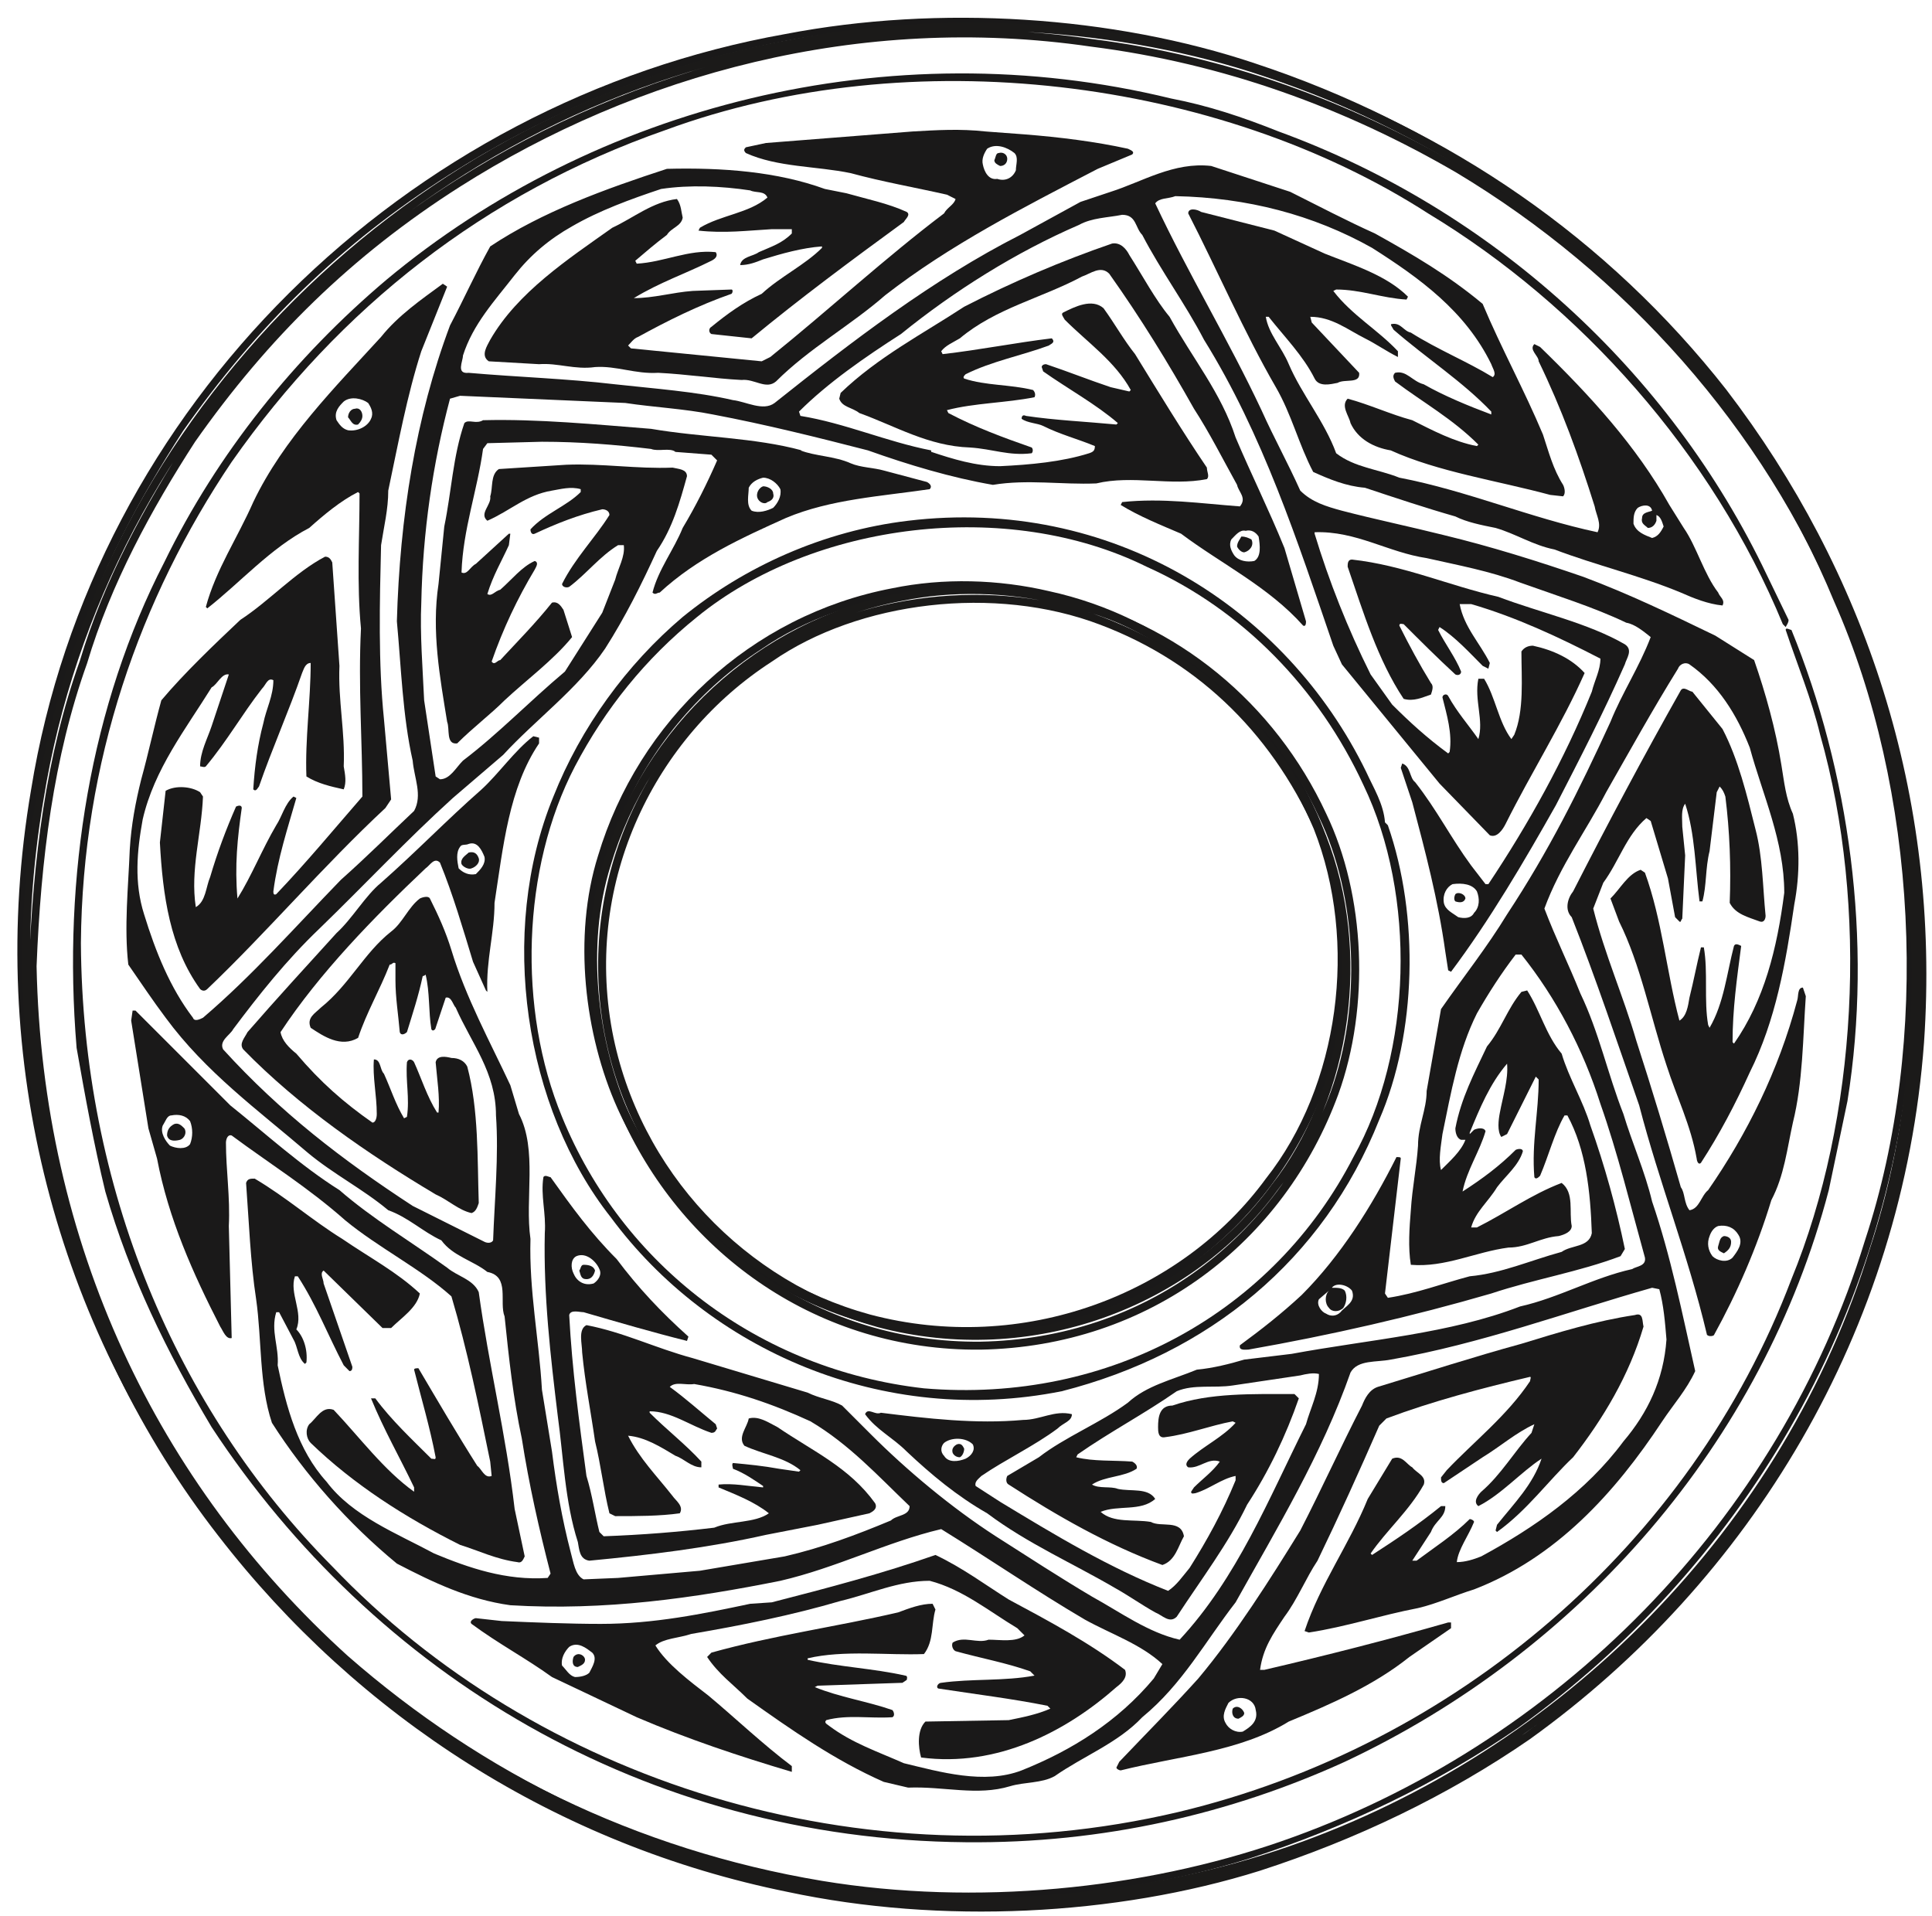 <?xml version="1.0" encoding="UTF-8"?>
<!DOCTYPE svg PUBLIC "-//W3C//DTD SVG 1.1//EN" "http://www.w3.org/Graphics/SVG/1.1/DTD/svg11.dtd">
<svg version="1.1" xmlns="http://www.w3.org/2000/svg" xmlns:xlink="http://www.w3.org/1999/xlink" x="0" y="0" width="110.261" height="109.351" viewBox="0, 0, 110.261, 109.351">
  <defs>
    <clipPath id="Clip_1">
      <path d="M0.009,109.279 L110.252,109.279 L110.252,0.072 L0.009,0.072 z"/>
    </clipPath>
  </defs>
  <g id="Layer_1">
    <g>
      <path d="M72.156,4.128 C82.599,7.582 91.594,13.767 98.343,22.363 C106.215,32.644 110.552,45.416 109.588,59.472 C108.383,75.861 99.708,90.078 87.176,99.073 C82.518,102.286 77.297,104.778 71.835,106.545 C63.64,109.115 53.681,109.598 45.005,107.75 C31.912,105.098 20.586,97.788 12.634,87.507 C3.877,76.261 -0.379,61.078 2.272,45.576 C5.806,23.647 23.639,6.297 45.327,2.441 C54.082,0.755 64.043,1.397 72.156,4.128 z" fill-opacity="0" stroke="#1B1A19" stroke-width="0.219"/>
      <path d="M61.775,1.941 C48.522,0.013 35.75,3.547 25.629,9.974 C19.444,13.91 14.624,18.649 10.448,24.593 C7.957,28.449 5.628,32.706 4.262,37.284 C2.334,42.666 1.611,48.531 1.369,54.636 C1.691,70.541 8.278,84.274 19.203,94.156 C26.914,100.903 36.311,105.561 46.916,107.33 C55.67,108.776 65.23,107.811 73.102,105.081 C88.846,99.619 101.537,86.767 106.436,70.781 C110.212,59.375 109.41,44.996 104.67,34.313 C100.333,23.79 92.38,14.954 82.742,9.17 C76.396,5.475 69.405,2.905 61.775,1.941 M71.656,3.628 C82.098,7.082 91.094,13.267 97.843,21.862 C105.715,32.144 110.052,44.915 109.088,58.972 C107.883,75.36 99.208,89.577 86.676,98.573 C82.018,101.786 76.797,104.278 71.335,106.045 C63.141,108.615 53.181,109.097 44.506,107.249 C31.412,104.598 20.086,97.288 12.134,87.007 C3.378,75.761 -0.879,60.578 1.772,45.076 C5.306,23.147 23.139,5.796 44.827,1.941 C53.583,0.254 63.543,0.897 71.656,3.628" fill="#1A1919"/>
      <path d="M62.275,2.441 C49.022,0.513 36.25,4.047 26.129,10.474 C19.944,14.41 15.124,19.149 10.948,25.093 C8.457,28.949 6.128,33.206 4.762,37.784 C2.834,43.166 2.111,49.031 1.869,55.136 C2.191,71.041 8.778,84.774 19.703,94.656 C27.414,101.403 36.811,106.061 47.416,107.83 C56.17,109.276 65.73,108.311 73.602,105.581 C89.346,100.119 102.037,87.267 106.936,71.281 C110.712,59.875 109.91,45.496 105.17,34.813 C100.833,24.29 92.88,15.454 83.242,9.67 C76.896,5.975 69.905,3.405 62.275,2.441 z M72.156,4.128 C82.598,7.582 91.594,13.767 98.343,22.362 C106.215,32.644 110.552,45.415 109.588,59.472 C108.383,75.86 99.708,90.077 87.176,99.073 C82.518,102.286 77.297,104.778 71.835,106.545 C63.641,109.115 53.681,109.597 45.006,107.749 C31.912,105.098 20.586,97.788 12.634,87.507 C3.878,76.261 -0.379,61.078 2.272,45.576 C5.806,23.647 23.639,6.296 45.327,2.441 C54.083,0.754 64.043,1.397 72.156,4.128 z" fill-opacity="0" stroke="#1B1A19" stroke-width="0.437"/>
    </g>
    <g clip-path="url(#Clip_1)">
      <path d="M72.976,7.504 C85.108,11.931 95.272,21.111 100.844,32.83 L102.074,35.371 C102.074,35.535 101.994,35.618 101.911,35.781 L101.747,35.618 C97.731,25.864 90.19,17.422 81.501,12.177 C69.535,4.471 51.994,2.258 37.977,7.423 C27.65,11.029 19.372,17.586 13.224,26.356 C7.978,34.143 4.699,43.486 4.617,53.813 C4.699,67.75 10.027,80.371 18.962,89.387 C30.518,101.518 49.125,107.666 67.239,103.403 C83.058,99.632 96.501,88.157 102.239,72.993 C106.009,63.813 106.665,51.764 103.878,41.929 C103.387,39.879 102.567,37.913 101.911,35.946 C101.911,35.781 102.158,35.946 102.239,35.946 C105.518,43.978 106.911,53.65 105.436,62.832 L104.37,67.913 C100.599,82.338 90.19,94.223 76.747,100.536 C70.272,103.485 62.978,105.207 55.108,105.126 C36.748,104.96 21.339,95.534 12.076,81.437 C9.535,77.175 7.404,72.83 6.01,67.994 C5.355,65.289 4.863,62.584 4.372,59.797 C3.552,49.962 5.191,40.208 9.371,32.093 C12.404,25.864 16.83,20.373 22.076,15.947 C33.879,6.111 50.682,1.684 66.829,5.619 C68.961,6.028 70.927,6.685 72.976,7.504" fill="#1A1919"/>
      <path d="M56.338,8.487 C56.173,8.733 56.01,9.062 56.092,9.389 C56.173,9.798 56.42,10.29 56.912,10.208 C57.403,10.373 57.813,10.126 57.977,9.717 C57.977,9.389 58.141,8.98 57.895,8.733 C57.485,8.405 56.83,8.16 56.338,8.487 M58.469,7.668 C60.518,7.831 62.485,8.077 64.37,8.487 C64.535,8.569 64.779,8.651 64.616,8.815 L62.65,9.634 C58.386,11.848 54.207,13.98 50.518,16.848 C48.551,18.569 46.174,19.88 44.289,21.765 C43.715,22.257 43.06,21.602 42.322,21.683 C40.765,21.602 39.207,21.356 37.568,21.274 C36.256,21.356 35.191,20.864 33.961,20.946 C32.813,21.11 31.83,20.7 30.765,20.782 L27.896,20.618 C27.404,20.29 27.814,19.717 27.977,19.389 C29.535,16.684 32.404,14.798 34.945,12.996 C36.174,12.421 37.239,11.521 38.634,11.356 C38.879,11.684 38.879,12.093 38.962,12.421 C38.879,12.914 38.305,12.996 38.06,13.405 C37.404,13.896 36.83,14.389 36.256,14.88 L36.338,15.046 C37.896,14.962 39.289,14.224 40.846,14.389 C41.01,14.634 40.765,14.798 40.6,14.88 C39.125,15.618 37.649,16.11 36.174,17.012 C37.322,17.012 38.387,16.684 39.535,16.601 L41.748,16.521 C41.83,16.521 41.83,16.684 41.748,16.766 C39.862,17.421 38.06,18.323 36.42,19.224 C36.174,19.307 36.01,19.553 35.846,19.717 L36.01,19.88 L43.469,20.618 L43.961,20.373 C47.322,17.667 50.518,14.716 53.879,12.176 C54.043,11.848 54.453,11.684 54.534,11.356 L54.043,11.11 C52.239,10.7 50.354,10.373 48.551,9.88 C46.584,9.471 44.371,9.552 42.568,8.733 C42.404,8.569 42.486,8.487 42.568,8.405 L43.715,8.16 L52.077,7.503 C53.469,7.423 54.78,7.34 56.256,7.503" fill="#1A1919"/>
      <path d="M57.485,9.061 C57.485,9.307 57.321,9.471 57.076,9.471 C56.912,9.389 56.748,9.307 56.748,9.142 C56.83,8.979 56.83,8.733 56.994,8.733 C57.239,8.652 57.485,8.816 57.485,9.061" fill="#1A1919"/>
      <path d="M19.617,22.913 C19.372,23.159 19.043,23.487 19.207,23.979 C19.372,24.225 19.536,24.47 19.863,24.553 C20.436,24.635 21.01,24.307 21.174,23.897 C21.338,23.569 21.174,23.241 21.01,22.995 C20.682,22.749 20.027,22.585 19.617,22.913 M25.519,16.357 C25.027,17.586 24.534,18.815 24.043,20.044 C23.224,22.585 22.732,25.29 22.158,27.996 C22.158,29.061 21.912,30.044 21.748,31.11 C21.666,34.388 21.585,37.832 21.912,41.028 L22.322,45.618 L21.994,46.11 C18.47,49.388 15.191,53.24 11.83,56.438 C11.666,56.601 11.503,56.519 11.42,56.438 C9.699,54.061 9.289,51.109 9.125,48.077 L9.453,45.126 C10.027,44.798 10.929,44.88 11.42,45.208 L11.584,45.454 C11.503,47.585 10.847,49.634 11.175,51.765 C11.748,51.437 11.748,50.618 11.994,50.044 C12.404,48.65 12.895,47.339 13.47,46.028 C13.633,45.945 13.797,45.945 13.797,46.11 C13.552,47.831 13.388,49.388 13.552,51.273 C14.371,49.962 14.946,48.486 15.764,47.093 C16.092,46.602 16.256,45.864 16.749,45.454 L16.912,45.536 C16.42,47.257 15.847,48.978 15.601,50.864 C15.601,50.945 15.601,51.109 15.764,51.027 C17.486,49.224 19.043,47.339 20.682,45.454 C20.682,42.339 20.436,39.142 20.601,35.864 C20.355,33.323 20.519,30.7 20.519,28.159 L20.436,28.077 C19.453,28.569 18.47,29.389 17.649,30.126 C15.436,31.274 13.716,33.241 11.83,34.716 L11.748,34.634 C12.322,32.503 13.552,30.7 14.454,28.651 C16.174,25.045 19.125,22.094 21.748,19.225 C22.732,17.995 24.043,17.094 25.272,16.192" fill="#1A1919"/>
      <path d="M20.682,23.733 C20.682,23.897 20.601,24.06 20.436,24.224 C20.108,24.308 20.026,23.98 19.864,23.815 C19.864,23.57 20.026,23.323 20.273,23.323 C20.518,23.242 20.682,23.488 20.682,23.733" fill="#1A1919"/>
      <path d="M43.551,27.258 C43.223,27.339 42.896,27.503 42.731,27.832 C42.731,28.241 42.568,28.815 42.896,29.142 C43.305,29.307 43.798,29.142 44.125,28.979 C44.37,28.734 44.616,28.323 44.535,27.914 C44.37,27.586 43.961,27.258 43.551,27.258 M37.158,24.471 C40.026,24.963 43.059,24.963 45.764,25.701 L45.682,25.701 C46.502,26.028 47.649,26.028 48.551,26.438 C49.125,26.684 49.864,26.684 50.436,26.849 L52.896,27.503 C53.059,27.586 53.223,27.749 53.059,27.914 C50.273,28.323 47.403,28.487 44.864,29.553 C42.321,30.7 39.781,31.848 37.649,33.816 C37.486,33.816 37.403,33.978 37.239,33.816 C37.567,32.503 38.469,31.355 38.961,30.126 C39.699,28.897 40.355,27.586 40.927,26.273 L40.6,25.946 L38.469,25.782 L38.551,25.782 C38.224,25.537 37.567,25.782 37.158,25.619 C35.109,25.373 33.059,25.208 30.928,25.208 L27.814,25.29 L27.568,25.619 C27.24,27.996 26.421,30.208 26.339,32.667 C26.666,32.83 26.83,32.339 27.158,32.176 L29.042,30.455 L29.125,30.455 L29.042,31.11 C28.633,32.012 28.141,32.83 27.814,33.896 C28.059,34.06 28.223,33.733 28.551,33.651 C29.207,33.078 29.78,32.339 30.518,32.012 C30.764,32.094 30.601,32.339 30.518,32.503 C29.535,34.144 28.715,35.864 28.059,37.75 C28.223,37.996 28.387,37.667 28.551,37.667 C29.535,36.601 30.518,35.617 31.502,34.389 C31.83,34.305 31.994,34.551 32.157,34.799 L32.649,36.355 C31.584,37.667 30.026,38.814 28.798,39.962 C27.977,40.783 26.994,41.519 26.092,42.421 C25.436,42.503 25.682,41.601 25.519,41.192 C25.109,38.651 24.617,36.028 25.027,33.323 L25.355,30.044 C25.764,28.077 25.848,26.028 26.502,24.143 C26.748,23.897 27.158,24.225 27.568,23.979 C30.682,23.897 34.043,24.225 37.158,24.471" fill="#1A1919"/>
      <path d="M44.126,28.16 C44.206,28.405 44.044,28.569 43.798,28.651 C43.634,28.814 43.306,28.651 43.224,28.405 C43.14,28.16 43.306,27.831 43.552,27.749 C43.798,27.749 44.126,27.914 44.126,28.16" fill="#1A1919"/>
      <path d="M93.468,28.979 C93.224,29.225 93.224,29.553 93.224,29.881 C93.386,30.372 93.877,30.536 94.288,30.7 C94.617,30.617 94.781,30.372 94.945,30.044 C94.863,29.799 94.781,29.471 94.534,29.389 L94.534,29.717 C94.452,29.962 94.288,30.126 94.043,30.126 C93.877,29.962 93.633,29.881 93.715,29.553 C93.715,29.225 94.125,29.225 94.288,29.142 C94.206,28.734 93.715,28.815 93.468,28.979 M75.6,14.471 C77.24,15.126 79.124,15.7 80.354,16.93 L80.272,17.094 C78.879,17.012 77.649,16.521 76.256,16.521 L76.093,16.602 C77.158,17.995 78.633,18.815 79.781,20.044 L79.781,20.372 C79.124,20.044 78.55,19.635 77.895,19.307 C76.913,18.815 76.009,18.078 74.779,18.078 L74.863,18.405 L77.568,21.275 C77.649,21.93 76.747,21.602 76.338,21.848 C75.929,21.93 75.272,22.094 75.027,21.602 C74.37,20.291 73.306,19.225 72.404,18.078 L72.24,18.078 C72.404,19.061 73.142,19.799 73.552,20.782 C74.288,22.504 75.6,24.061 76.256,25.864 C77.322,26.684 78.633,26.766 79.863,27.258 C83.715,27.996 87.322,29.553 91.174,30.372 C91.418,29.881 91.092,29.389 91.009,28.897 C90.108,26.028 89.125,23.323 87.813,20.618 C87.813,20.291 87.24,19.963 87.567,19.635 L87.895,19.799 C90.765,22.585 93.386,25.455 95.272,28.815 L96.092,30.126 C96.831,31.192 97.24,32.75 98.059,33.815 C98.14,34.061 98.468,34.224 98.306,34.551 C97.486,34.471 96.665,34.144 95.927,33.815 C93.55,32.831 91.092,32.257 88.715,31.356 C87.484,31.11 86.5,30.455 85.354,30.126 C84.534,29.962 83.715,29.799 83.059,29.471 C81.338,28.979 79.617,28.405 77.895,27.832 C76.831,27.749 75.845,27.339 74.945,26.93 C74.125,25.373 73.715,23.651 72.813,22.094 C71.01,18.979 69.453,15.372 67.813,12.177 C67.813,11.848 68.305,11.931 68.551,12.094 L72.731,13.159" fill="#1A1919"/>
      <path d="M65.436,32.339 C57.485,28.405 46.42,29.798 39.781,35.208 C36.83,37.585 34.535,40.453 32.813,43.732 C29.78,49.552 29.535,57.584 32.076,63.733 C35.519,72.174 43.305,78.159 52.731,79.224 C63.387,80.126 72.731,74.797 77.24,66.027 C80.6,60.043 80.847,51.109 77.813,44.798 C75.272,39.306 70.927,34.798 65.436,32.339 M77.977,44.06 C78.386,44.962 78.961,45.864 79.043,46.929 L79.206,47.092 C81.009,52.257 80.847,58.978 78.715,63.896 C75.518,71.929 68.961,77.256 60.6,79.388 C50.354,81.437 40.437,77.012 34.863,69.469 C29.945,63.24 28.388,53.24 31.584,45.454 C33.141,41.519 35.764,37.913 38.961,35.208 C42.486,32.339 46.994,30.29 51.83,29.716 C63.387,28.324 73.386,34.634 77.977,44.06" fill="#1A1919"/>
      <path d="M71.091,30.29 C70.764,30.209 70.517,30.536 70.273,30.782 C70.107,31.11 70.273,31.438 70.436,31.683 C70.681,32.011 71.173,32.094 71.584,32.011 C71.993,31.765 71.911,31.11 71.83,30.618 C71.666,30.372 71.42,30.209 71.091,30.29 M64.453,14.553 C65.189,15.7 65.928,17.094 66.748,18.077 C68.058,20.454 69.698,22.421 70.517,24.963 C71.42,27.093 72.404,29.061 73.305,31.274 L74.534,35.454 C74.534,35.536 74.534,35.782 74.371,35.7 C72.404,33.487 69.698,32.176 67.403,30.454 C66.255,29.962 65.026,29.471 63.96,28.815 L64.043,28.651 C66.337,28.405 68.551,28.733 70.764,28.897 C71.173,28.405 70.681,28.077 70.6,27.667 C69.781,26.192 69.043,24.717 68.141,23.323 C66.666,20.7 65.108,18.159 63.305,15.619 C62.814,15.126 62.239,15.619 61.748,15.782 C59.451,17.012 56.83,17.586 54.78,19.307 C54.37,19.553 53.96,19.717 53.715,20.044 L53.796,20.209 C55.928,19.963 57.976,19.553 60.026,19.307 C60.271,19.553 59.944,19.635 59.861,19.717 C58.305,20.291 56.583,20.618 55.108,21.356 C55.026,21.438 54.943,21.52 55.026,21.602 C56.255,22.012 57.649,21.93 58.961,22.257 C59.041,22.34 59.124,22.504 59.041,22.667 C57.403,22.995 55.6,22.995 54.042,23.405 L54.124,23.57 C55.682,24.389 57.239,24.963 58.88,25.536 C58.961,25.619 58.961,25.782 58.88,25.864 C57.567,26.027 56.666,25.619 55.353,25.536 C52.977,25.455 51.092,24.307 49.043,23.57 C48.633,23.242 48.059,23.242 47.896,22.749 L47.977,22.421 C50.108,20.372 52.649,19.061 55.026,17.503 C57.731,16.11 60.599,14.881 63.469,13.897 C63.96,13.815 64.289,14.225 64.453,14.553" fill="#1A1919"/>
      <path d="M71.42,30.782 C71.584,31.109 71.337,31.437 71.01,31.519 C70.846,31.519 70.681,31.355 70.601,31.191 C70.601,30.946 70.764,30.782 70.846,30.617 C71.092,30.617 71.255,30.7 71.42,30.782" fill="#1A1919"/>
      <path d="M62.358,34.932 C56.302,32.628 48.457,33.567 43.425,37.064 C36.689,41.412 32.596,49.685 34.216,58.383 C35.751,66.483 41.891,72.878 49.651,75.012 C58.349,77.314 67.389,73.903 72.249,67.251 C76.428,61.964 77.537,53.778 74.977,47.296 C72.506,41.498 68.241,37.149 62.358,34.932 M74.977,46.017 C77.195,50.623 77.452,56.933 75.661,61.878 C72.591,70.237 65.001,76.119 55.45,76.289 C46.325,76.376 38.736,70.919 35.239,63.244 C33.363,59.064 32.682,53.437 34.131,48.832 C36.433,41.157 42.829,35.101 50.931,33.567 C53.83,32.969 56.985,33.055 59.884,33.737 C66.536,35.187 72.08,39.792 74.977,46.017" fill="#1A1919"/>
      <path d="M62.858,35.432 C56.802,33.128 48.957,34.067 43.925,37.564 C37.189,41.912 33.096,50.185 34.716,58.883 C36.251,66.983 42.391,73.378 50.151,75.512 C58.849,77.814 67.889,74.403 72.749,67.751 C76.928,62.464 78.037,54.278 75.477,47.796 C73.006,41.998 68.741,37.649 62.858,35.432 z M75.477,46.517 C77.695,51.123 77.952,57.433 76.161,62.378 C73.091,70.737 65.501,76.619 55.95,76.789 C46.825,76.876 39.236,71.419 35.739,63.744 C33.863,59.564 33.182,53.937 34.631,49.332 C36.933,41.657 43.329,35.601 51.431,34.067 C54.33,33.469 57.485,33.555 60.384,34.237 C67.036,35.687 72.58,40.292 75.477,46.517 z" fill-opacity="0" stroke="#1B1A19" stroke-width="0.455"/>
      <path d="M26.748,48.158 C26.585,48.241 26.338,48.158 26.257,48.323 C26.01,48.651 26.093,49.142 26.175,49.551 C26.421,49.799 26.748,49.962 27.158,49.88 C27.404,49.633 27.733,49.306 27.65,48.897 C27.486,48.486 27.24,47.995 26.748,48.158 M30.765,42.422 C29.043,44.962 28.716,48.323 28.223,51.52 C28.223,53.241 27.733,54.799 27.814,56.601 L27.733,56.519 L26.995,54.881 C26.421,52.996 25.847,51.026 25.109,49.224 C24.781,48.897 24.535,49.389 24.289,49.551 C21.339,52.338 18.225,55.536 16.011,58.897 C16.093,59.387 16.502,59.797 16.912,60.125 C18.306,61.766 19.617,62.914 21.256,64.061 C21.421,64.061 21.503,63.814 21.503,63.567 C21.503,62.503 21.256,61.438 21.339,60.454 C21.749,60.454 21.666,61.028 21.912,61.272 C22.322,62.176 22.568,62.995 23.06,63.814 L23.224,63.733 C23.388,62.667 23.142,61.683 23.224,60.617 C23.306,60.372 23.552,60.454 23.634,60.617 C24.044,61.517 24.372,62.585 24.945,63.486 L25.027,63.486 C25.109,62.585 24.945,61.601 24.863,60.617 C24.945,60.207 25.437,60.29 25.765,60.372 C26.175,60.372 26.503,60.535 26.667,60.863 C27.323,63.323 27.24,66.11 27.323,68.65 C27.24,68.896 27.158,69.142 26.912,69.223 C26.175,69.061 25.601,68.485 24.863,68.158 C21.011,65.864 17.076,63.158 13.88,59.88 C13.633,59.553 13.961,59.225 14.126,58.897 C15.765,57.011 17.568,55.045 19.208,53.241 C20.109,52.422 20.847,51.11 21.749,50.372 C23.797,48.567 25.437,46.848 27.486,45.045 C28.47,44.142 29.371,42.831 30.437,42.012 L30.765,42.094" fill="#1A1919"/>
      <path d="M27.323,48.978 C27.405,49.224 27.158,49.47 26.912,49.552 C26.748,49.634 26.421,49.47 26.339,49.306 C26.256,48.978 26.585,48.814 26.748,48.65 C27.076,48.568 27.24,48.732 27.323,48.978" fill="#1A1919"/>
      <path d="M82.895,50.453 C82.567,50.617 82.322,51.028 82.402,51.519 C82.485,51.928 82.895,52.093 83.223,52.337 C83.55,52.421 83.96,52.421 84.124,52.093 C84.451,51.764 84.451,51.273 84.288,50.864 C84.041,50.453 83.468,50.373 82.895,50.453 M85.518,34.06 C87.894,34.962 90.599,35.535 92.731,36.766 C93.223,37.093 92.814,37.584 92.731,37.912 C91.501,40.7 90.19,43.241 88.797,45.946 C86.993,49.142 85.026,52.503 82.812,55.453 L82.649,55.371 L82.485,54.307 C82.075,51.355 81.338,48.568 80.6,45.782 L79.943,43.814 L80.026,43.568 C80.517,43.732 80.437,44.389 80.763,44.633 C81.992,46.191 82.812,47.83 83.96,49.389 L84.78,50.453 L84.943,50.453 C87.239,47.01 89.289,43.323 90.846,39.471 C91.008,38.814 91.337,38.241 91.337,37.584 C88.96,36.355 86.5,35.208 83.96,34.471 L83.305,34.471 C83.55,35.782 84.451,36.683 85.026,37.832 L84.943,38.159 L84.617,37.996 C83.878,37.257 83.058,36.355 82.157,35.782 L82.075,35.946 C82.485,36.766 83.058,37.503 83.387,38.323 C83.387,38.487 83.223,38.568 83.058,38.487 C81.992,37.503 81.092,36.601 80.108,35.617 C80.026,35.617 79.862,35.535 79.862,35.7 C80.437,36.846 81.01,37.912 81.665,38.978 C81.83,39.141 81.747,39.389 81.665,39.634 C81.173,39.798 80.682,40.044 80.108,39.88 C78.633,37.667 77.813,34.962 76.912,32.339 C76.912,32.175 76.912,31.93 77.157,31.93 C80.108,32.257 82.649,33.405 85.518,34.06" fill="#1A1919"/>
      <path d="M83.632,51.273 C83.55,51.52 83.305,51.52 83.058,51.437 C82.977,51.356 82.977,51.192 83.058,51.027 C83.223,50.864 83.632,51.027 83.632,51.273" fill="#1A1919"/>
      <path d="M9.781,63.65 C9.535,63.65 9.453,63.976 9.289,64.224 C9.125,64.635 9.453,65.126 9.699,65.373 C10.027,65.537 10.601,65.617 10.847,65.289 C11.011,64.88 11.011,64.387 10.847,63.976 C10.601,63.65 10.191,63.567 9.781,63.65 M12.404,62.337 L13.142,63.076 C15.191,64.714 17.158,66.519 19.372,67.912 C21.256,69.551 23.47,70.864 25.519,72.339 C26.093,72.83 26.994,72.994 27.322,73.733 C27.896,77.91 28.879,81.846 29.371,86.108 L29.945,88.814 C29.863,88.978 29.78,89.225 29.535,89.142 C28.305,88.978 27.322,88.487 26.257,88.157 C23.141,86.601 20.19,84.715 17.731,82.339 C17.486,82.092 17.403,81.6 17.649,81.273 C18.06,80.944 18.387,80.208 19.043,80.453 C20.518,82.01 21.912,83.896 23.633,85.125 L23.633,84.878 C22.814,83.158 21.912,81.6 21.174,79.796 L21.42,79.796 C22.322,81.028 23.552,82.175 24.617,83.239 C24.781,83.239 24.862,83.321 24.862,83.158 C24.534,81.437 24.043,79.796 23.633,78.158 C23.633,78.076 23.796,78.076 23.879,78.076 C24.945,79.88 26.093,81.846 27.24,83.65 C27.485,83.814 27.65,84.387 28.059,84.223 L27.977,83.405 C27.322,80.208 26.666,77.012 25.764,73.978 C24.043,72.421 21.585,71.192 19.699,69.633 C17.568,67.75 15.436,66.437 13.223,64.796 C12.978,64.714 12.895,65.044 12.895,65.205 C12.895,66.764 13.142,68.323 13.059,69.96 L13.223,76.355 C12.895,76.437 12.732,75.946 12.568,75.7 C11.011,72.667 9.617,69.551 8.962,66.11 L8.47,64.387 L7.486,58.241 L7.568,57.667 L7.732,57.667" fill="#1A1919"/>
      <path d="M10.519,64.387 C10.683,64.635 10.519,64.962 10.273,65.044 C9.946,65.126 9.617,65.126 9.535,64.796 C9.535,64.551 9.617,64.305 9.946,64.142 C10.192,64.06 10.355,64.224 10.519,64.387" fill="#1A1919"/>
      <path d="M98.059,69.961 C97.814,70.044 97.65,70.29 97.567,70.535 C97.404,70.945 97.486,71.354 97.731,71.682 C97.975,71.929 98.55,72.093 98.879,71.764 C99.125,71.437 99.534,70.945 99.206,70.453 C98.961,70.044 98.55,69.88 98.059,69.961 M98.306,41.601 C99.206,43.322 99.699,45.372 100.191,47.339 C100.6,48.897 100.6,50.618 100.764,52.258 C100.764,52.421 100.682,52.667 100.436,52.585 C99.781,52.338 99.043,52.174 98.716,51.52 C98.797,49.471 98.716,47.421 98.468,45.454 C98.386,45.208 98.306,45.044 98.141,44.88 L97.975,45.208 L97.567,48.568 C97.321,49.552 97.404,50.537 97.157,51.437 L96.993,51.437 C96.747,49.552 96.747,47.585 96.174,45.864 C95.927,46.192 96.009,46.683 96.009,47.175 L96.174,48.814 L96.009,52.421 C95.927,52.503 95.927,52.667 95.846,52.585 L95.6,52.338 L95.191,50.126 L94.207,46.848 L93.961,46.683 C92.814,47.667 92.404,49.143 91.502,50.372 L90.927,51.847 C91.584,54.471 92.649,56.847 93.386,59.387 C94.288,62.175 95.107,64.879 95.927,67.749 C96.174,68.075 96.092,68.65 96.42,69.061 C96.993,68.978 97.075,68.24 97.486,67.913 C99.699,64.715 101.5,61.109 102.567,57.093 C102.65,56.847 102.567,56.355 102.893,56.355 L103.059,56.847 C102.893,59.225 102.893,61.765 102.322,64.06 C101.993,65.536 101.83,67.092 101.092,68.485 C100.272,71.191 99.125,73.813 97.814,76.19 C97.731,76.272 97.404,76.272 97.404,76.11 C96.336,71.602 94.698,67.503 93.55,63.077 C92.322,59.552 91.092,55.864 89.699,52.338 C89.29,51.929 89.452,51.273 89.78,50.864 C91.748,47.011 93.797,43.159 95.927,39.388 C96.092,39.142 96.42,39.47 96.584,39.47" fill="#1A1919"/>
      <path d="M98.796,70.864 C98.796,71.191 98.633,71.354 98.385,71.519 C98.223,71.437 97.975,71.354 98.058,71.109 C98.141,70.864 98.141,70.617 98.385,70.535 C98.551,70.535 98.796,70.617 98.796,70.864" fill="#1A1919"/>
      <path d="M32.896,71.682 C32.567,71.846 32.567,72.339 32.731,72.667 C32.896,73.076 33.305,73.403 33.88,73.24 C34.126,73.076 34.371,72.747 34.207,72.42 C34.042,72.01 33.469,71.436 32.896,71.682 M31.421,67.175 C32.649,68.895 33.715,70.37 35.192,71.846 C36.421,73.485 37.731,74.879 39.289,76.272 L39.207,76.518 C37.239,76.026 35.273,75.452 33.305,74.879 C33.06,74.879 32.567,74.716 32.485,75.041 C32.649,78.159 33.06,81.19 33.469,84.222 C33.798,85.288 33.96,86.436 34.207,87.421 L34.453,87.666 C36.667,87.585 38.715,87.421 40.764,87.175 C41.748,86.764 43.06,86.928 43.88,86.355 C43.06,85.698 41.994,85.288 41.01,84.878 L41.01,84.715 C41.83,84.633 42.651,84.797 43.551,84.878 L43.551,84.797 C43.06,84.468 42.485,84.059 41.83,83.813 C41.83,83.732 41.748,83.568 41.83,83.485 C42.731,83.568 43.551,83.649 44.453,83.813 L45.599,83.979 L45.682,83.896 C44.78,83.157 43.551,82.994 42.485,82.502 C42.076,82.009 42.651,81.437 42.731,80.944 C43.305,80.781 43.88,81.19 44.371,81.437 C46.419,82.83 48.469,83.732 49.944,85.78 C50.108,86.107 49.78,86.273 49.617,86.355 L46.665,87.011 L43.715,87.585 C40.437,88.322 37.076,88.731 33.633,89.059 C33.06,88.978 33.06,88.403 32.978,87.994 C32.24,85.698 32.157,83.157 31.83,80.781 C31.421,77.42 31.012,73.896 31.092,70.37 C31.174,69.223 30.846,68.24 31.012,67.175 C31.092,67.011 31.339,67.175 31.421,67.175" fill="#1A1919"/>
      <path d="M33.961,72.502 C33.88,72.831 33.715,72.994 33.47,72.994 C33.142,72.994 33.142,72.747 33.06,72.502 C33.142,72.42 33.142,72.174 33.306,72.174 C33.634,72.174 33.88,72.256 33.961,72.502" fill="#1A1919"/>
      <path d="M76.01,73.485 C76.338,73.485 76.584,73.485 76.748,73.65 C76.912,73.978 76.831,74.387 76.665,74.632 C76.42,74.88 76.01,74.88 75.845,74.632 C75.6,74.387 75.6,73.896 75.845,73.65 L75.272,74.141 C75.108,74.471 75.435,74.88 75.682,74.962 C75.928,75.125 76.255,75.125 76.502,74.88 C76.748,74.553 77.404,74.307 77.158,73.65 C76.912,73.321 76.255,73.158 76.01,73.485 M64.043,12.258 C63.223,12.422 62.321,12.422 61.584,12.832 C57.977,14.389 54.453,16.602 51.42,19.061 C49.371,20.373 47.24,21.848 45.6,23.488 L45.681,23.733 C48.223,24.143 50.601,25.208 53.142,25.701 L53.142,25.783 C54.371,26.192 55.683,26.602 57.076,26.602 C58.797,26.52 60.6,26.356 62.158,25.864 C62.403,25.783 62.486,25.701 62.486,25.455 C61.502,25.045 60.519,24.799 59.535,24.307 C59.206,24.143 58.631,24.143 58.305,23.897 C58.305,23.733 58.387,23.651 58.551,23.733 C60.19,23.979 61.993,24.061 63.715,24.225 L63.797,24.143 C62.568,23.078 60.928,22.176 59.535,21.193 L59.452,20.947 C59.452,20.865 59.535,20.782 59.699,20.782 C60.928,21.193 62.158,21.684 63.387,22.094 L64.453,22.34 L64.535,22.257 C63.633,20.618 62.076,19.553 60.765,18.241 C60.681,18.078 60.519,17.913 60.681,17.832 C61.338,17.504 62.321,17.012 62.978,17.586 C63.633,18.488 64.125,19.389 64.78,20.209 C66.092,22.34 67.486,24.635 68.878,26.684 C68.878,26.93 69.043,27.176 68.878,27.34 C66.83,27.749 64.617,27.094 62.568,27.586 C60.6,27.668 58.631,27.34 56.667,27.668 C54.29,27.258 51.83,26.52 49.535,25.701 C46.665,24.963 43.715,24.225 40.681,23.651 C39.044,23.323 37.322,23.242 35.684,22.995 L26.256,22.585 L25.683,22.75 C24.699,26.438 24.125,30.371 24.044,34.389 C23.962,36.191 24.125,38.159 24.206,39.962 L24.863,44.307 L25.11,44.469 C25.683,44.469 26.011,43.814 26.421,43.405 C28.47,41.848 30.19,40.044 32.24,38.323 L34.372,34.962 L35.109,33.078 C35.273,32.421 35.684,31.766 35.601,31.109 L35.273,31.109 C34.208,31.766 33.47,32.75 32.486,33.487 C32.322,33.568 32.077,33.487 32.077,33.323 C32.814,31.848 33.961,30.7 34.781,29.389 C34.781,29.143 34.535,29.061 34.372,29.061 C32.978,29.389 31.749,29.88 30.519,30.455 C30.355,30.535 30.274,30.371 30.274,30.208 C31.093,29.307 32.322,28.897 33.142,28.078 L33.142,27.914 C32.568,27.749 31.995,27.914 31.502,27.996 C30.027,28.241 29.126,29.143 27.814,29.716 C27.323,29.307 28.06,28.815 27.978,28.323 C28.142,27.832 27.978,27.094 28.47,26.766 L32.322,26.52 C34.372,26.438 36.338,26.766 38.387,26.684 C38.715,26.766 39.206,26.766 39.206,27.176 C38.797,28.651 38.387,30.126 37.486,31.437 C36.584,33.405 35.684,35.208 34.535,37.012 C32.978,39.307 30.519,41.11 28.715,43.078 L25.847,45.535 C23.224,47.912 20.765,50.537 18.225,52.996 C16.339,54.798 14.781,56.764 13.306,58.732 C13.142,59.059 12.486,59.387 12.733,59.88 C16.011,63.485 19.536,66.191 23.552,68.814 L27.651,70.864 C27.814,70.946 28.06,70.946 28.142,70.78 C28.224,68.484 28.47,65.946 28.306,63.65 C28.306,61.191 26.913,59.553 26.011,57.503 C25.847,57.339 25.765,56.846 25.437,56.93 L24.863,58.65 C24.863,58.732 24.699,58.896 24.618,58.732 C24.453,57.75 24.535,56.601 24.29,55.617 C24.206,55.7 24.125,55.7 24.125,55.7 C23.88,56.846 23.552,57.83 23.224,58.896 C23.142,58.978 22.896,59.141 22.815,58.896 C22.733,57.912 22.569,56.93 22.569,55.946 L22.569,54.962 C22.404,54.88 22.404,55.044 22.24,55.044 C21.667,56.518 20.929,57.75 20.437,59.225 C19.453,59.796 18.47,59.141 17.731,58.65 C17.487,58.076 17.978,57.83 18.306,57.503 C19.945,56.191 20.765,54.389 22.323,53.159 C22.978,52.666 23.306,51.764 23.962,51.273 C24.125,51.191 24.453,51.109 24.535,51.273 C25.028,52.257 25.437,53.159 25.765,54.225 C26.585,56.93 27.978,59.469 29.126,61.928 L29.617,63.567 C30.683,65.616 29.945,68.403 30.274,70.698 C30.19,73.65 30.765,76.437 30.929,79.305 L31.502,82.83 C31.749,84.798 32.077,86.683 32.568,88.567 C32.731,89.141 32.814,89.88 33.306,90.125 L35.273,90.043 L39.945,89.633 L44.781,88.814 C46.912,88.323 48.879,87.585 50.846,86.764 C51.175,86.437 51.912,86.517 51.912,85.946 C50.109,84.223 48.47,82.419 46.256,81.108 C44.126,80.125 41.994,79.389 39.618,78.978 C39.125,79.06 38.552,78.814 38.224,79.141 C39.125,79.796 39.945,80.534 40.847,81.273 L40.928,81.518 C40.847,81.6 40.847,81.764 40.601,81.764 C39.372,81.355 38.306,80.534 37.076,80.534 L37.076,80.617 C38.06,81.6 39.125,82.419 40.027,83.405 L40.027,83.732 C39.453,83.732 39.044,83.239 38.552,83.075 C37.731,82.584 36.83,82.009 35.846,81.928 C36.502,83.239 37.486,84.223 38.387,85.371 C38.552,85.617 39.044,85.946 38.797,86.355 C37.65,86.517 36.338,86.517 35.109,86.517 L34.781,86.355 C34.454,85.043 34.29,83.568 33.961,82.255 C33.715,80.534 33.388,78.896 33.224,77.175 C33.224,76.682 32.978,75.862 33.47,75.617 C35.601,76.026 37.404,76.928 39.535,77.501 L46.093,79.469 C46.748,79.796 47.485,79.88 48.06,80.207 L49.699,81.846 C51.748,83.896 54.29,86.025 56.83,87.666 C58.631,88.814 60.519,90.043 62.321,91.108 C63.96,92.01 65.519,93.158 67.322,93.568 C70.601,90.043 72.404,85.535 74.534,81.273 C74.78,80.371 75.272,79.469 75.272,78.405 C74.944,78.321 74.534,78.405 74.207,78.487 L70.354,79.06 C69.288,79.225 68.14,78.978 67.158,79.389 C65.273,80.7 63.387,81.682 61.502,82.994 L61.42,83.157 C62.403,83.405 63.55,83.321 64.617,83.405 C64.78,83.485 64.945,83.65 64.863,83.814 C64.125,84.307 63.059,84.223 62.321,84.716 C62.731,84.962 63.387,84.798 63.797,84.962 C64.535,85.125 65.519,84.878 65.929,85.535 C65.109,86.273 63.797,85.862 62.814,86.273 C63.55,86.928 64.699,86.683 65.681,86.848 C66.256,87.175 67.403,86.683 67.568,87.666 C67.239,88.239 67.076,89.059 66.338,89.305 C63.223,88.157 60.355,86.517 57.568,84.716 C57.403,84.633 57.403,84.389 57.486,84.223 L59.289,83.157 C60.765,82.009 62.814,81.191 64.37,80.042 C65.437,79.06 66.912,78.732 68.306,78.158 C69.206,78.076 70.19,77.83 71.01,77.584 L73.715,77.257 C78.142,76.437 82.731,76.11 86.748,74.553 C88.96,74.059 90.928,72.912 93.141,72.421 C93.387,72.257 93.961,72.257 93.878,71.764 C93.058,68.814 92.322,65.782 91.338,62.994 C90.355,59.88 88.797,56.93 86.829,54.471 L86.501,54.471 C85.682,55.535 84.944,56.683 84.289,57.83 C83.223,59.962 82.812,62.337 82.322,64.714 C82.24,65.373 82.075,66.191 82.24,66.766 C82.731,66.273 83.387,65.7 83.632,65.043 L83.387,65.043 C83.141,64.962 83.059,64.634 83.059,64.387 C83.387,62.667 84.125,61.273 84.862,59.716 C85.682,58.732 86.01,57.583 86.829,56.601 L87.157,56.518 C87.895,57.666 88.223,59.059 89.125,60.125 C89.535,61.517 90.355,62.832 90.765,64.223 C91.584,66.519 92.239,68.896 92.732,71.273 L92.486,71.682 C90.108,72.583 87.567,72.993 85.109,73.812 C80.6,75.125 75.928,76.191 71.256,77.012 C71.092,77.012 70.681,77.091 70.764,76.764 C71.994,75.862 73.142,74.962 74.289,73.896 C76.502,71.682 78.305,68.814 79.698,66.028 C79.862,66.028 79.943,66.028 79.943,66.109 L79.042,73.812 L79.207,74.059 C80.846,73.812 82.322,73.241 83.879,72.83 C85.682,72.667 87.322,71.93 89.125,71.437 C89.699,71.028 90.682,71.191 90.846,70.371 C90.765,67.994 90.519,65.616 89.452,63.65 L89.289,63.65 C88.715,64.634 88.387,65.946 87.895,67.092 C87.813,67.175 87.649,67.339 87.567,67.175 C87.404,65.205 87.813,63.485 87.813,61.6 L87.649,61.437 L86.01,64.714 L85.682,64.88 C85.436,64.551 85.519,63.896 85.6,63.485 C85.765,62.584 86.091,61.6 86.01,60.698 C85.026,61.846 84.452,63.241 83.879,64.634 L83.879,64.714 L84.125,64.471 C84.289,64.387 84.699,64.305 84.781,64.551 C84.452,65.7 83.715,66.766 83.469,67.994 C84.616,67.257 85.6,66.519 86.501,65.616 C86.666,65.537 86.911,65.537 86.911,65.7 C86.666,66.519 85.929,67.092 85.436,67.75 C84.944,68.568 84.206,69.141 83.961,70.043 L84.289,70.043 C85.929,69.223 87.404,68.157 89.125,67.503 C89.862,68.075 89.535,69.141 89.699,69.96 C89.699,70.289 89.289,70.453 88.96,70.534 C87.895,70.616 87.157,71.191 86.091,71.191 C84.206,71.437 82.485,72.339 80.518,72.175 C80.354,71.191 80.437,70.043 80.518,69.06 C80.6,67.75 80.846,66.601 80.928,65.373 C80.928,64.223 81.42,63.323 81.42,62.257 L82.24,57.583 C83.551,55.7 84.862,54.06 86.01,52.175 C88.387,48.568 90.108,45.125 91.911,41.191 C92.567,39.553 93.551,38.076 94.207,36.355 C93.797,36.028 93.305,35.617 92.814,35.535 C90.928,34.633 88.797,33.978 86.748,33.241 C85.026,32.585 83.223,32.257 81.42,31.848 C79.207,31.519 77.404,30.289 75.026,30.371 L75.026,30.455 C75.845,33.158 76.912,35.864 78.223,38.487 L79.453,40.207 C80.437,41.191 81.42,42.093 82.649,42.994 L82.731,42.912 C82.895,41.848 82.567,40.782 82.322,39.798 C82.322,39.634 82.567,39.553 82.649,39.716 C83.141,40.617 83.797,41.355 84.371,42.175 C84.699,41.11 84.125,39.962 84.371,38.732 L84.699,38.732 C85.354,39.798 85.519,41.191 86.256,42.175 L86.42,41.93 C86.994,40.535 86.829,38.732 86.829,37.175 C86.994,36.93 87.239,36.846 87.485,36.846 C88.632,37.093 89.699,37.584 90.436,38.405 C89.125,41.355 87.404,44.06 85.929,47.01 C85.765,47.339 85.436,47.83 85.026,47.666 L82.158,44.716 L76.584,37.912 L76.092,36.846 C74.043,30.864 72.076,24.799 68.715,19.389 C67.649,17.34 66.256,15.455 65.19,13.406 C64.78,12.996 64.863,12.258 64.043,12.258 M73.633,10.946 C75.272,11.766 76.831,12.586 78.469,13.323 C80.682,14.553 82.649,15.701 84.616,17.34 C85.682,19.881 86.994,22.257 88.059,24.799 C88.387,25.783 88.632,26.766 89.207,27.668 C89.289,27.832 89.369,28.16 89.207,28.323 L88.469,28.241 C85.436,27.422 82.075,26.93 79.371,25.701 C78.387,25.537 77.485,25.045 77.075,24.143 C76.993,23.733 76.502,23.16 76.912,22.75 C78.142,23.078 79.371,23.651 80.6,23.979 C81.748,24.553 82.978,25.208 84.289,25.455 L84.371,25.373 C82.895,23.897 81.256,22.995 79.616,21.766 C79.534,21.602 79.453,21.439 79.616,21.275 C80.272,21.111 80.6,21.766 81.256,21.93 C82.402,22.585 83.797,23.16 85.109,23.651 L85.109,23.488 C83.469,21.766 81.42,20.455 79.534,18.816 C79.453,18.651 79.288,18.488 79.453,18.488 C79.943,18.405 80.108,18.897 80.518,18.979 C82.075,19.963 83.715,20.618 85.191,21.52 C85.436,21.356 85.191,21.029 85.109,20.782 C83.632,17.75 81.01,15.864 78.305,14.144 C74.944,12.258 71.174,11.274 67.076,11.193 C66.665,11.356 66.174,11.274 65.929,11.603 C67.814,15.619 70.108,19.389 71.994,23.405 C72.732,25.045 73.47,26.356 74.207,27.996 C74.862,28.651 75.682,28.897 76.584,29.143 C78.469,29.634 80.437,30.043 82.402,30.535 C85.109,31.191 87.731,32.012 90.355,32.914 C92.977,33.896 95.355,35.044 97.896,36.273 L100.109,37.667 C100.763,39.553 101.338,41.601 101.665,43.65 C101.829,44.634 101.912,45.535 102.322,46.437 C102.731,48.076 102.731,49.88 102.403,51.6 C101.912,54.962 101.338,58.241 99.862,61.191 C99.043,62.994 98.141,64.714 97.075,66.355 C96.912,66.519 96.83,66.191 96.83,66.109 C96.502,64.223 95.682,62.584 95.107,60.782 C94.207,58.076 93.632,55.044 92.403,52.584 L91.911,51.273 C92.486,50.7 92.895,49.88 93.632,49.634 L93.878,49.798 C94.862,52.503 95.107,55.453 95.846,58.241 C96.256,57.994 96.336,57.421 96.419,56.93 C96.666,55.946 96.83,55.044 97.075,54.06 L97.239,54.06 C97.486,55.453 97.239,57.092 97.486,58.487 L97.566,58.65 C98.386,57.257 98.551,55.535 98.96,53.978 C99.043,53.814 99.206,53.898 99.371,53.978 C99.125,55.864 98.879,57.583 98.879,59.469 L98.96,59.553 C100.682,57.092 101.419,54.142 101.829,50.946 C101.829,47.994 100.599,45.371 99.862,42.666 C99.125,40.782 98.059,39.06 96.419,37.912 C96.174,37.75 95.846,37.912 95.764,38.159 C94.288,40.535 92.977,42.912 91.666,45.207 C90.519,47.421 89.042,49.389 88.14,51.846 C88.797,53.569 89.535,55.044 90.19,56.683 C91.256,58.896 91.748,61.273 92.649,63.567 C93.141,65.205 93.878,66.846 94.288,68.568 C95.355,71.682 96.009,74.962 96.747,78.241 C96.256,79.305 95.517,80.125 94.862,81.108 C92.157,85.208 88.797,88.896 84.125,90.698 C83.059,91.025 81.992,91.518 80.928,91.764 C78.797,92.173 76.831,92.83 74.699,93.158 L74.453,93.075 C75.355,90.371 76.993,88.157 78.059,85.535 L79.453,83.239 C80.026,82.994 80.272,83.568 80.6,83.732 C80.846,84.059 81.42,84.223 81.256,84.716 C80.437,86.191 79.124,87.339 78.223,88.65 L78.305,88.732 C79.698,87.83 80.928,87.012 82.24,85.946 L82.485,85.946 C82.485,86.6 81.912,86.764 81.665,87.421 L80.6,89.059 L80.846,89.059 C81.83,88.323 82.978,87.585 83.879,86.683 C83.961,86.683 84.125,86.764 84.125,86.848 C83.797,87.666 83.223,88.403 83.141,89.141 C83.632,89.141 84.125,88.978 84.535,88.814 C87.567,87.175 90.519,85.125 92.649,82.255 C94.042,80.617 94.945,78.732 95.107,76.437 C95.026,75.453 94.945,74.471 94.698,73.568 L94.288,73.485 C89.369,74.88 84.535,76.682 79.371,77.584 C78.551,77.748 77.485,77.584 77.075,78.321 C75.435,82.994 72.896,87.175 70.518,91.435 C68.798,93.648 67.486,96.108 65.19,97.992 C63.797,99.469 61.83,100.207 60.19,101.355 C59.452,101.766 58.47,101.682 57.65,101.928 C55.763,102.5 53.88,101.928 51.83,102.009 L50.437,101.682 C47.65,100.453 45.19,98.732 42.65,96.928 C41.83,96.108 41.01,95.534 40.356,94.553 L40.601,94.305 C44.126,93.321 47.731,92.83 51.256,92.01 C51.912,91.764 52.568,91.518 53.224,91.518 L53.387,91.846 C53.142,92.666 53.305,93.648 52.731,94.387 C50.683,94.469 48.142,94.142 46.093,94.632 L46.093,94.714 C47.896,95.125 49.863,95.207 51.665,95.618 C51.83,95.618 51.748,95.862 51.748,95.862 L51.502,96.028 L46.665,96.191 L46.502,96.273 C47.896,96.846 49.535,97.093 50.929,97.583 C51.011,97.666 51.092,97.912 50.929,97.992 C49.617,98.075 48.388,97.83 47.158,98.157 C46.994,98.323 47.24,98.403 47.323,98.487 C48.634,99.469 50.109,99.962 51.584,100.616 C53.633,101.109 56.174,101.846 58.305,101.026 C61.175,99.88 63.797,98.239 65.847,95.782 L66.338,94.96 C65.109,93.814 63.387,93.239 61.911,92.419 C59.125,90.782 56.502,88.978 53.715,87.257 C50.601,87.994 47.731,89.468 44.536,90.207 C39.618,91.191 34.535,91.928 29.126,91.601 C26.748,91.273 24.699,90.289 22.65,89.225 C19.863,86.928 17.404,84.142 15.519,81.191 C14.781,78.978 14.946,76.437 14.618,74.141 C14.29,72.01 14.208,69.716 14.044,67.503 C14.126,67.257 14.29,67.257 14.536,67.257 C16.339,68.323 17.814,69.633 19.536,70.698 C21.093,71.764 22.65,72.583 23.962,73.812 C23.797,74.632 22.896,75.208 22.323,75.782 L21.831,75.782 L18.47,72.503 C18.225,72.667 18.47,72.993 18.47,73.241 L20.109,77.994 C20.109,78.076 20.109,78.241 19.945,78.241 L19.617,77.91 C18.715,76.191 18.06,74.471 16.994,72.83 L16.831,72.83 C16.502,73.812 17.323,74.88 16.912,75.862 C17.323,76.271 17.568,77.012 17.487,77.748 L17.404,77.83 C16.994,77.501 16.994,76.848 16.749,76.437 L15.929,74.88 L15.765,74.88 C15.437,75.946 15.929,76.848 15.847,77.91 C16.339,80.289 16.994,82.748 18.634,84.55 C20.109,86.517 22.65,87.501 24.781,88.65 C26.748,89.468 28.879,90.207 31.256,90.043 L31.421,89.796 C30.765,87.257 30.19,84.716 29.781,82.092 C29.289,79.796 29.043,77.501 28.798,75.125 C28.47,74.307 29.126,72.83 27.814,72.583 C26.995,71.93 25.847,71.682 25.19,70.78 C24.125,70.289 23.306,69.469 22.158,69.06 C20.683,67.83 19.044,67.012 17.568,65.782 C14.7,63.323 11.748,61.191 9.454,58.076 C8.715,57.092 8.061,56.108 7.323,55.044 C7.076,52.912 7.323,50.617 7.405,48.487 C7.487,47.092 7.733,45.782 8.061,44.469 C8.47,42.994 8.798,41.437 9.208,39.962 C10.519,38.405 12.24,36.766 13.717,35.371 C15.356,34.307 16.831,32.667 18.552,31.766 C18.798,31.766 18.88,31.93 18.962,32.093 L19.372,37.996 C19.29,39.962 19.7,41.766 19.617,43.732 C19.7,44.225 19.781,44.634 19.617,45.044 C18.88,44.88 18.142,44.716 17.487,44.307 C17.404,42.175 17.731,39.962 17.731,37.832 C17.404,37.832 17.323,38.241 17.24,38.405 C16.502,40.535 15.519,42.748 14.781,44.88 C14.7,44.962 14.618,45.207 14.454,45.044 C14.536,43.732 14.7,42.503 15.028,41.273 C15.19,40.453 15.601,39.716 15.601,38.814 C15.273,38.65 15.19,39.06 14.946,39.307 C13.798,40.782 12.979,42.257 11.748,43.732 C11.667,43.814 11.503,43.732 11.42,43.732 C11.42,42.912 11.83,42.175 12.077,41.437 L13.06,38.487 C12.651,38.405 12.405,39.06 12.077,39.225 C10.601,41.601 8.798,43.896 8.142,46.766 C7.814,48.568 7.65,50.373 8.224,52.175 C8.88,54.307 9.7,56.355 11.011,58.076 C11.093,58.321 11.42,58.158 11.585,58.076 C14.372,55.7 16.831,52.912 19.453,50.208 C20.929,48.896 22.24,47.585 23.634,46.273 C24.125,45.371 23.634,44.389 23.552,43.405 C22.978,40.864 22.896,38.076 22.65,35.453 C22.815,29.553 23.715,23.815 25.683,18.57 C26.503,17.012 27.158,15.537 27.978,14.061 C30.929,12.094 34.535,10.783 38.06,9.635 C41.256,9.553 44.371,9.799 47.076,10.783 L48.306,11.028 C49.453,11.356 50.683,11.603 51.748,12.094 C51.994,12.258 51.665,12.504 51.584,12.668 C48.552,14.881 45.681,17.012 42.896,19.307 L40.601,19.061 C40.438,18.979 40.438,18.733 40.601,18.651 C41.503,17.913 42.404,17.258 43.47,16.767 C44.536,15.783 45.929,15.127 46.912,14.144 L46.912,14.061 C45.765,14.144 44.617,14.472 43.552,14.799 C43.142,14.963 42.731,15.127 42.24,15.127 C42.322,14.635 42.978,14.635 43.306,14.389 C44.044,14.061 44.617,13.897 45.19,13.323 L45.19,13.078 L44.044,13.078 C42.65,13.159 41.339,13.323 39.863,13.159 L39.945,12.996 C41.175,12.258 42.731,12.177 43.798,11.274 C43.634,10.865 43.142,11.028 42.814,10.865 C41.175,10.618 39.372,10.537 37.731,10.783 C36.011,11.356 34.208,12.012 32.65,12.914 C31.34,13.651 30.274,14.553 29.371,15.701 C28.224,17.176 26.995,18.488 26.421,20.291 C26.421,20.618 26.011,21.356 26.748,21.275 C29.536,21.52 32.322,21.602 35.109,21.93 C37.322,22.176 39.7,22.34 41.83,22.832 C42.568,22.913 43.552,23.488 44.208,22.995 C48.634,19.471 53.224,15.947 58.223,13.406 L61.665,11.521 L63.387,10.946 C65.19,10.373 66.994,9.226 69.125,9.471" fill="#1A1919"/>
      <path d="M53.88,82.338 C53.715,82.503 53.632,82.83 53.88,83.076 C54.124,83.485 54.698,83.405 55.108,83.239 C55.436,83.076 55.682,82.748 55.518,82.42 C55.108,82.01 54.289,82.01 53.88,82.338 M74.125,79.796 C73.386,81.929 72.404,83.979 71.173,85.863 C70.107,88.076 68.551,90.126 67.157,92.257 C66.748,92.666 66.339,92.173 65.928,92.01 C65.189,91.601 64.37,91.025 63.632,90.616 C61.256,89.224 58.631,88.076 56.339,86.355 C54.616,85.371 53.141,84.143 51.748,82.83 C50.928,82.01 50.026,81.6 49.37,80.699 C49.535,80.289 49.944,80.781 50.273,80.617 C52.896,80.944 55.682,81.273 58.386,81.027 C59.371,81.027 60.19,80.453 61.174,80.699 C61.174,81.108 60.681,81.19 60.355,81.519 C59.041,82.503 57.321,83.321 56.01,84.223 C55.846,84.388 55.6,84.55 55.682,84.797 L57.076,85.698 C60.19,87.585 63.305,89.469 66.666,90.781 C67.157,90.453 67.485,89.962 67.894,89.469 C68.877,87.913 69.781,86.273 70.517,84.468 L70.517,84.223 C69.698,84.388 69.043,84.961 68.223,85.208 C68.141,85.208 67.977,85.288 67.977,85.124 L68.141,84.878 C68.632,84.388 69.206,83.979 69.616,83.405 C68.96,83.157 68.467,83.813 67.814,83.732 C67.567,83.568 67.814,83.321 67.894,83.239 C68.715,82.503 69.781,82.01 70.517,81.19 L70.353,81.108 C69.043,81.354 67.814,81.846 66.501,82.01 C66.092,82.093 66.092,81.683 66.092,81.437 C66.092,80.862 66.173,80.207 66.911,80.207 C69.043,79.469 71.502,79.551 73.879,79.551" fill="#1A1919"/>
      <path d="M55.027,82.667 C55.027,82.83 54.944,83.076 54.78,83.158 C54.617,83.158 54.453,83.076 54.371,82.912 C54.289,82.667 54.453,82.503 54.617,82.419 C54.863,82.339 54.944,82.503 55.027,82.667" fill="#1A1919"/>
      <path d="M32.486,93.976 C32.24,94.223 31.994,94.633 32.076,95.044 C32.322,95.289 32.486,95.617 32.813,95.699 C33.142,95.699 33.47,95.617 33.633,95.453 C33.797,95.125 34.125,94.633 33.797,94.305 C33.47,94.058 32.978,93.649 32.486,93.976 M57.567,91.274 C59.862,92.503 62.158,93.732 64.207,95.289 C64.37,95.699 64.043,96.028 63.716,96.273 C60.846,98.813 56.912,100.862 52.568,100.29 C52.404,99.715 52.322,98.732 52.814,98.24 L57.567,98.158 C58.386,97.992 59.207,97.829 59.945,97.501 L59.78,97.339 C57.732,96.929 55.683,96.683 53.551,96.354 C53.387,96.273 53.551,96.028 53.715,96.028 C55.437,95.782 57.322,95.942 59.041,95.617 L58.797,95.372 C57.403,94.88 56.01,94.633 54.534,94.223 C54.371,94.142 54.289,93.895 54.371,93.732 C55.027,93.322 55.763,93.815 56.42,93.567 C57.076,93.567 57.977,93.732 58.469,93.322 L58.059,92.912 C56.42,91.929 54.944,90.699 53.059,90.207 C51.257,90.207 49.699,90.945 47.978,91.355 C45.19,92.174 42.322,92.749 39.453,93.239 C38.715,93.485 37.896,93.485 37.404,93.895 C38.06,94.961 39.372,95.942 40.438,96.764 C41.912,97.992 43.552,99.551 45.19,100.781 L45.19,101.11 C42.158,100.208 39.207,99.222 36.338,97.992 L31.502,95.699 C30.027,94.633 28.47,93.815 26.912,92.666 C26.748,92.503 27.076,92.339 27.158,92.339 L28.633,92.503 C30.518,92.585 32.486,92.666 34.289,92.666 C37.322,92.666 40.109,92.092 42.814,91.519 L44.044,91.436 C47.24,90.616 50.354,89.796 53.387,88.732 C54.944,89.469 56.256,90.453 57.567,91.274" fill="#1A1919"/>
      <path d="M33.388,94.714 C33.388,94.96 33.142,95.043 32.978,95.125 C32.649,95.125 32.649,94.796 32.731,94.552 C32.978,94.222 33.388,94.469 33.388,94.714" fill="#1A1919"/>
      <path d="M70.108,97.175 C69.944,97.501 69.698,97.912 69.944,98.322 C70.108,98.65 70.517,98.896 70.926,98.813 C71.337,98.566 71.83,98.239 71.666,97.583 C71.584,96.846 70.601,96.683 70.108,97.175 M93.797,75.7 C92.977,78.486 91.502,80.944 89.779,83.157 C88.387,84.468 87.157,86.191 85.436,87.421 L85.354,87.338 L85.436,87.011 C86.42,85.78 87.485,84.716 87.977,83.238 C86.829,83.978 85.682,85.288 84.371,85.945 C84.042,85.698 84.371,85.288 84.535,85.125 C85.682,84.142 86.42,82.83 87.404,81.766 L87.567,81.272 C86.501,81.766 85.682,82.502 84.616,83.157 L82.402,84.633 C82.24,84.633 82.24,84.468 82.24,84.307 L82.567,83.895 C84.125,82.255 86.01,80.782 87.322,78.814 C87.322,78.732 87.404,78.568 87.322,78.568 C84.535,79.225 81.748,79.96 79.124,80.944 L78.715,81.354 C77.568,83.978 76.42,86.517 75.191,89.059 C74.534,90.043 74.043,91.273 73.305,92.257 C72.649,93.239 72.076,94.059 71.912,95.289 L72.156,95.289 C75.682,94.469 79.207,93.568 82.649,92.584 L82.812,92.584 L82.812,92.912 L80.437,94.552 C78.387,96.191 75.928,97.257 73.552,98.239 C70.764,99.961 67.239,100.207 63.96,101.026 C63.878,101.026 63.715,100.944 63.715,100.862 L63.878,100.536 C65.437,98.896 66.912,97.419 68.387,95.782 C70.517,93.239 72.486,90.125 74.207,87.338 C75.435,84.961 76.502,82.584 77.732,80.207 C77.895,79.796 78.142,79.305 78.633,79.141 C81.339,78.321 84.125,77.42 86.829,76.681 C88.96,76.026 91.092,75.372 93.305,75.041 C93.797,74.879 93.715,75.372 93.797,75.7" fill="#1A1919"/>
      <path d="M71.01,97.748 C71.01,97.912 70.846,97.993 70.682,98.076 C70.354,98.076 70.272,97.748 70.354,97.501 C70.601,97.256 70.927,97.501 71.01,97.748" fill="#1A1919"/>
    </g>
  </g>
</svg>
